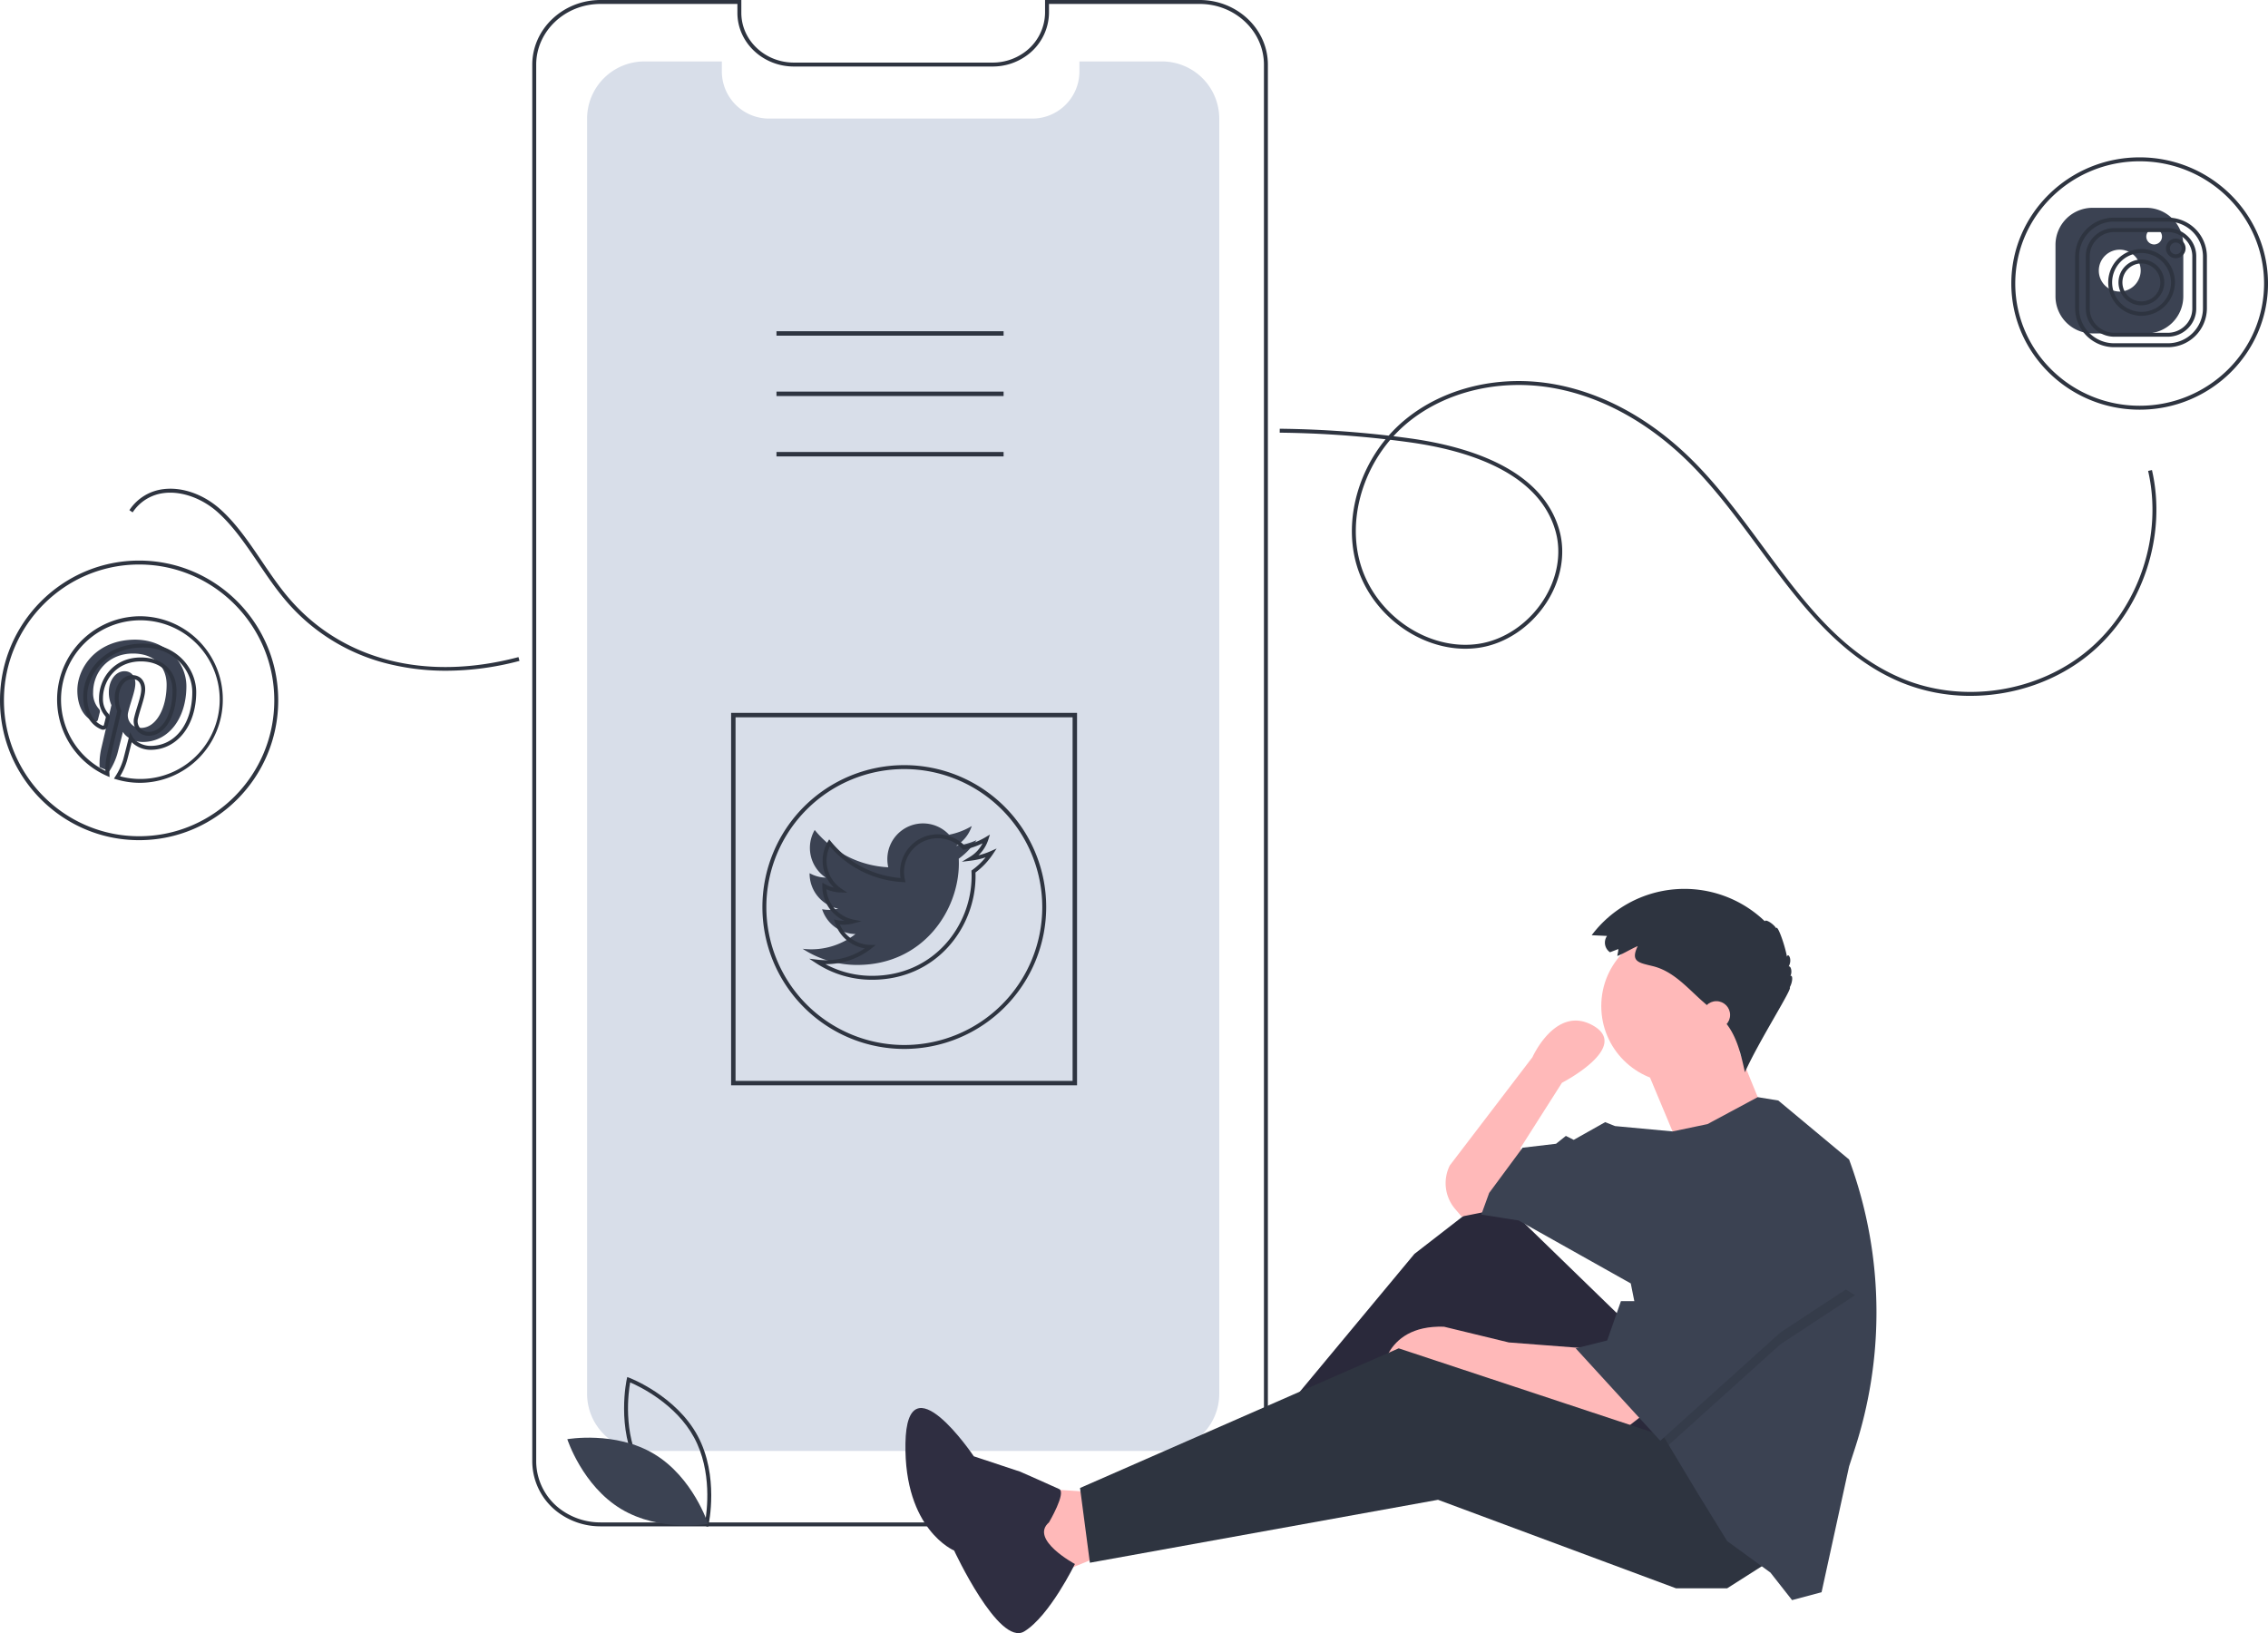<?xml version="1.0" encoding="UTF-8" standalone="no"?>
<svg
   data-name="Layer 1"
   width="1153.088"
   height="830.283"
   viewBox="0 0 1153.088 830.283"
   version="1.1"
   id="svg147"
   sodipodi:docname="undraw_social_sharing_ibwq.svg"
   inkscape:version="1.1.1 (3bf5ae0d25, 2021-09-20)"
   xmlns:inkscape="http://www.inkscape.org/namespaces/inkscape"
   xmlns:sodipodi="http://sodipodi.sourceforge.net/DTD/sodipodi-0.dtd"
   xmlns="http://www.w3.org/2000/svg"
   xmlns:svg="http://www.w3.org/2000/svg">
  <defs
     id="defs151" />
  <sodipodi:namedview
     id="namedview149"
     pagecolor="#505050"
     bordercolor="#eeeeee"
     borderopacity="1"
     inkscape:pageshadow="0"
     inkscape:pageopacity="0"
     inkscape:pagecheckerboard="0"
     showgrid="false"
     inkscape:snap-global="false"
     inkscape:zoom="2.7559256"
     inkscape:cx="755.28164"
     inkscape:cy="550.6317"
     inkscape:window-width="1920"
     inkscape:window-height="1017"
     inkscape:window-x="-8"
     inkscape:window-y="32"
     inkscape:window-maximized="1"
     inkscape:current-layer="svg147" />
  <title
     id="title81">social_sharing</title>
  <path
     d="M118.22,383.749c0,16.22-8.98,28.33-22.2,28.33-4.45,0-8.62-2.42-10.05-5.15,0,0-2.39,9.52-2.9,11.37a34.173,34.173,0,0,1-4.06,8.73c-.79-.4-2.88-1.28-4.91-2.11a35.637,35.637,0,0,1,.73-9.04c.78-3.36,5.28-22.54,5.28-22.54a15.81,15.81,0,0,1-1.32-6.53c0-6.12,3.53-10.7,7.93-10.7,3.75,0,5.55,2.82,5.55,6.2,0,3.78-2.41,9.43-3.64,14.67a6.387,6.387,0,0,0,6.51,7.95c7.78,0,13.03-10.05,13.03-21.97,0-9.07-6.07-15.84-17.11-15.84-12.47,0-20.26,9.36-20.26,19.8a11.949,11.949,0,0,0,2.72,8.1,2.049,2.049,0,0,1,.59,2.31c-.2.76-.64,2.58-.85,3.32a1.414,1.414,0,0,1-2.05,1.04c-5.75-2.37-8.43-8.68-8.43-15.8,0-11.74,9.86-25.82,29.4-25.82C107.88,360.069,118.22,371.489,118.22,383.749Z"
     transform="translate(-23.456 -34.859)"
     fill="#6c63ff"
     id="path83"
     style="fill:#3b4252;fill-opacity:1" />
  <path
     d="M1114.53,140.509h-27.08a18.853,18.853,0,0,0-18.95,18.63v26.61a18.845,18.845,0,0,0,18.95,18.62h27.08a18.845,18.845,0,0,0,18.95-18.62v-26.61A18.853,18.853,0,0,0,1114.53,140.509Zm-13.54,42.58a10.647,10.647,0,1,1,10.83-10.65A10.756,10.756,0,0,1,1100.99,183.089Zm17.6-23.95a3.991,3.991,0,1,1,4.06-3.99A4.016,4.016,0,0,1,1118.59,159.139Z"
     transform="translate(-23.456 -34.859)"
     fill="#6c63ff"
     id="path85"
     style="fill:#3b4252;fill-opacity:1" />
  <path
     d="M633.355,810.859H328.784a36.056,36.056,0,0,1-19.378-5.58,32.542,32.542,0,0,1-15.336-27.313V67.775c0-18.15,15.573-32.916,34.715-32.916H400.363v6.533c0,13.942,12.002,25.285,26.754,25.285H528.024A27.487,27.487,0,0,0,543.908,61.73a25.178,25.178,0,0,0,10.871-20.338V34.859h78.576c19.142,0,34.715,14.766,34.715,32.916V777.965A32.153,32.153,0,0,1,655.846,803.011,35.775,35.775,0,0,1,633.355,810.859Zm-304.57-774c-18.039,0-32.715,13.869-32.715,30.916V777.965a30.549,30.549,0,0,0,14.413,25.628,34.052,34.052,0,0,0,18.302,5.266H633.355a33.767,33.767,0,0,0,21.233-7.402,30.165,30.165,0,0,0,11.481-23.491V67.775c0-17.047-14.676-30.916-32.715-30.916H556.779v4.533a27.178,27.178,0,0,1-11.731,21.982A29.466,29.466,0,0,1,528.024,68.676H427.117c-15.855,0-28.754-12.24-28.754-27.285V36.859Z"
     fill="#3f3d56"
     id="path87"
     style="fill:#2e3440;fill-opacity:1"
     transform="translate(-23.456 -34.859)" />
  <path
     d="M643.353,95.229V743.429a29.139,29.139,0,0,1-29.13,29.11h-263.15a29.079,29.079,0,0,1-29.13-29.11V95.229a29.127,29.127,0,0,1,29.13-29.13h39.38v5.05a23.987,23.987,0,0,0,23.98,23.99h133.84a23.789,23.789,0,0,0,14.22-4.68,22.284,22.284,0,0,0,2.36-1.98,23.917,23.917,0,0,0,7.4-17.33v-5.05h41.97A29.121,29.121,0,0,1,643.353,95.229Z"
     fill="#f2f2f2"
     id="path89"
     style="fill:#d8dee9;fill-opacity:1"
     transform="translate(-23.456 -34.859)" />
  <path
     d="M571.041,586.645H395.164V397.283H571.041Zm-173.622-2.255h171.367V399.538h-171.367Z"
     transform="translate(-23.456 -34.859)"
     fill="#3f3d56"
     id="path91"
     style="fill:#2e3440;fill-opacity:1" />
  <rect
     x="394.774"
     y="168.398"
     width="115.467"
     height="2.255"
     fill="#3f3d56"
     id="rect93"
     style="fill:#2e3440;fill-opacity:1" />
  <rect
     x="394.774"
     y="199.092"
     width="115.467"
     height="2.255"
     fill="#3f3d56"
     id="rect95"
     style="fill:#2e3440;fill-opacity:1" />
  <rect
     x="394.774"
     y="229.785"
     width="115.467"
     height="2.255"
     fill="#3f3d56"
     id="rect97"
     style="fill:#2e3440;fill-opacity:1" />
  <path
     d="M383.448,811.126l-1.073-.402c-.236-.089-23.708-9.082-34.704-29.474-10.996-20.393-5.612-44.945-5.556-45.19l.253-1.118,1.073.402c.236.089,23.708,9.082,34.704,29.474,10.996,20.393,5.612,44.945,5.556,45.19Zm-34.017-30.825c9.296,17.241,27.845,26.079,32.545,28.097.894-5.037,3.696-25.406-5.592-42.631-9.287-17.223-27.843-26.074-32.545-28.097C342.945,742.71,340.144,763.077,349.432,780.3Z"
     transform="translate(-23.456 -34.859)"
     fill="#3f3d56"
     id="path99"
     style="fill:#2e3440;fill-opacity:1" />
  <path
     d="M356.074,774.096c19.761,11.889,27.371,35.503,27.371,35.503s-24.428,4.339-44.188-7.55-27.371-35.503-27.371-35.503S336.314,762.208,356.074,774.096Z"
     transform="translate(-23.456 -34.859)"
     fill="#6c63ff"
     id="path101"
     style="fill:#3b4252;fill-opacity:1" />
  <polygon
     points="554.114 758.5 524.114 756.5 534.114 801.5 568.114 787.5 554.114 758.5"
     fill="#ffb9b9"
     id="polygon103" />
  <polygon
     points="829.114 674.5 759.114 606.5 719.114 637.5 640.114 732.5 649.114 746.5 745.114 681.5 810.114 766.5 872.114 735.5 829.114 674.5"
     fill="#2f2e41"
     id="polygon105" />
  <polygon
     points="829.114 674.5 759.114 606.5 719.114 637.5 640.114 732.5 649.114 746.5 745.114 681.5 810.114 766.5 872.114 735.5 829.114 674.5"
     opacity="0.1"
     id="polygon107" />
  <path
     d="M858.57,754.359l-9,7-73-25-17-7-34,7s0-28,32-27l33,8,39,3Z"
     transform="translate(-23.456 -34.859)"
     fill="#ffb9b9"
     id="path109" />
  <polygon
     points="900.114 793.5 878.114 807.5 852.114 807.5 731.114 762.5 554.114 794.5 549.114 756.5 711.114 685.5 853.114 732.5 900.114 793.5"
     fill="#2f2e41"
     id="polygon111"
     style="fill:#2e3440;fill-opacity:1" />
  <path
     d="M781.57,650.359l-15,3-3.269-3.814a20.206,20.206,0,0,1-2.731-22.186h0l42-55s12-27,31-16-16,29-16,29l-21,33,2,17Z"
     transform="translate(-23.456 -34.859)"
     fill="#ffb9b9"
     id="path113" />
  <circle
     cx="853.114"
     cy="511.5"
     r="39"
     fill="#ffb9b9"
     id="circle115" />
  <path
     d="M859.07,574.859l18,43,43-18s-14-34-14-35S859.07,574.859,859.07,574.859Z"
     transform="translate(-23.456 -34.859)"
     fill="#ffb9b9"
     id="path117" />
  <path
     d="M977.48,702.069a224.08,224.08,0,0,1-10.99,69.31l-2.92,8.98-14,64-15,4-11-14-22-16-16-26-13.72-22.86-4.28-7.14-15-75-57-32-19-3,4-11,17-23,17-2,5-4,4,2,16-9,5,2,29.24,2.72,17.76-3.72,25.54-13.71,10.46,1.71,36,30A223.883,223.883,0,0,1,977.48,702.069Z"
     transform="translate(-23.456 -34.859)"
     fill="#575a89"
     id="path119"
     style="fill:#3b4252;fill-opacity:1" />
  <path
     d="M556.778,808.843s8.957-15.18,5.174-16.952-19.849-8.837-19.849-8.837l-23.561-7.808s-33.997-50.527-34.743-6.588,24.754,54.501,24.754,54.501,22.743,48.945,35.626,41.14,25.774-34.299,25.774-34.299S546.721,817.51,556.778,808.843Z"
     transform="translate(-23.456 -34.859)"
     fill="#2f2e41"
     id="path121" />
  <polygon
     points="943.114 658.5 905.114 683.5 848.394 734.64 844.114 727.5 832.114 667.5 835.114 667.5 866.114 610.5 943.114 658.5"
     opacity="0.1"
     id="polygon123" />
  <polygon
     points="866.114 604.5 835.114 661.5 824.114 661.5 817.114 681.5 801.114 685.5 844.114 732.5 905.114 677.5 943.114 652.5 866.114 604.5"
     fill="#575a89"
     id="polygon125"
     style="fill:#3b4252;fill-opacity:1" />
  <path
     d="M846.236,517.36,842.01,518.986a5.899,5.899,0,0,1-1.508-8.292l-7.809-.365a58.965,58.965,0,0,1,88.027-7.095c.356-1.224,4.231,1.158,5.813,3.573.532-1.992,4.165,7.639,5.451,14.447.595-2.267,2.883,1.393.879,4.904,1.27-.186,1.844,3.064.86,4.874,1.389-.653,1.155,3.226-.351,5.818,1.983-.176-15.636,27.167-22.769,43.147-2.071-9.517-4.4-19.538-11.079-26.628-1.135-1.205-2.378-2.303-3.62-3.398l-6.713-5.926c-7.806-6.89-14.907-15.394-25.306-17.97-7.146-1.77-11.665-2.169-7.77-10.222-3.519,1.468-6.804,3.652-10.355,5.016C845.808,519.745,846.305,518.486,846.236,517.36Z"
     transform="translate(-23.456 -34.859)"
     fill="#2f2e41"
     id="path127"
     style="fill:#2e3440;fill-opacity:1" />
  <circle
     cx="872.614"
     cy="516"
     r="7"
     fill="#ffb9b9"
     id="circle129" />
  <path
     d="M510.902,471.426c.038.769.058,1.557.058,2.346,0,23.996-18.266,51.664-51.664,51.664a50.68,50.68,0,0,1-27.764-8.21,35.792,35.792,0,0,0,4.326.269,36.384,36.384,0,0,0,22.535-7.768,18.19,18.19,0,0,1-16.959-12.613,18.28,18.28,0,0,0,3.423.327,17.829,17.829,0,0,0,4.768-.635,18.157,18.157,0,0,1-14.555-17.804v-.212a17.805,17.805,0,0,0,8.249,2.269,18.204,18.204,0,0,1-5.653-24.246,51.427,51.427,0,0,0,37.397,18.977,18.457,18.457,0,0,1-.461-4.153,18.133,18.133,0,0,1,31.379-12.402,36.263,36.263,0,0,0,11.536-4.403,18.325,18.325,0,0,1-7.979,10.056,36.88,36.88,0,0,0,10.402-2.865A36.862,36.862,0,0,1,510.902,471.426Z"
     transform="translate(-23.456 -34.859)"
     fill="#6c63ff"
     id="path131"
     style="fill:#3b4252;fill-opacity:1" />
  <path
     d="M483.22,568.142a72.142,72.142,0,1,1,72.141-72.142A72.223,72.223,0,0,1,483.22,568.142Zm0-142.283a70.142,70.142,0,1,0,70.141,70.142A70.221,70.221,0,0,0,483.22,425.859ZM466.779,532.974a51.742,51.742,0,0,1-28.312-8.369l-3.587-2.335,4.25.504a35.843,35.843,0,0,0,4.21.256A35.136,35.136,0,0,0,463.146,517.01a19.141,19.141,0,0,1-15.175-13.061l-.519-1.624,1.67.34a16.435,16.435,0,0,0,3.633.312A19.225,19.225,0,0,1,441.553,485.545v-1.933l1.489.836a16.761,16.761,0,0,0,4.416,1.709,19.171,19.171,0,0,1-3.166-23.317l.727-1.253.914,1.124a50.579,50.579,0,0,0,35.389,18.532,19.502,19.502,0,0,1-.236-3.062,19.134,19.134,0,0,1,32.723-13.492,35.021,35.021,0,0,0,10.674-4.175l2.262-1.342-.799,2.506a19.049,19.049,0,0,1-5.033,8.021,35.7,35.7,0,0,0,6.111-2.063l3.144-1.391L528.261,469.106a37.767,37.767,0,0,1-8.86,9.341c.023.611.034,1.232.034,1.853C519.435,506.192,499.74,532.974,466.779,532.974Zm-23.685-7.945a49.827,49.827,0,0,0,23.685,5.945c31.709,0,50.656-25.766,50.656-50.675,0-.771-.018-1.541-.055-2.293l-.026-.541.438-.317a35.852,35.852,0,0,0,6.793-6.422,37.953,37.953,0,0,1-7.453,1.685l-4.673.573,4.037-2.423a17.231,17.231,0,0,0,6.51-6.967,36.86,36.86,0,0,1-9.345,3.166l-.543.105-.378-.403a17.134,17.134,0,0,0-29.654,11.72,16.83,16.83,0,0,0,.441,3.908l.311,1.298-1.333-.066a52.561,52.561,0,0,1-37.157-18.193,17.175,17.175,0,0,0,6.005,21.628l2.865,1.917-3.446-.086a18.84,18.84,0,0,1-7.16-1.618,17.199,17.199,0,0,0,13.696,15.396l4.155.835-4.089,1.11a19.182,19.182,0,0,1-6.92.577,17.154,17.154,0,0,0,15.446,10.367l2.805.054-2.207,1.732a37.136,37.136,0,0,1-23.157,7.989C443.259,525.03,443.177,525.03,443.094,525.029Z"
     transform="translate(-23.456 -34.859)"
     fill="#3f3d56"
     id="path133"
     style="fill:#2e3440;fill-opacity:1" />
  <path
     d="M1111.989,190.084a11.644,11.644,0,1,1,11.83-11.643A11.75,11.75,0,0,1,1111.989,190.084Zm0-21.286a9.645,9.645,0,1,0,9.83,9.643A9.749,9.749,0,0,0,1111.989,168.798Z"
     transform="translate(-23.456 -34.859)"
     fill="#3f3d56"
     id="path135"
     style="fill:#2e3440;fill-opacity:1" />
  <path
     d="M1125.526,206.048h-27.074a14.617,14.617,0,0,1-10.259-4.192,14.032,14.032,0,0,1-4.278-10.112V165.137a14.141,14.141,0,0,1,4.273-10.106,14.493,14.493,0,0,1,10.264-4.197h27.074a14.612,14.612,0,0,1,10.259,4.193,14.028,14.028,0,0,1,4.278,10.111v26.607a14.143,14.143,0,0,1-4.273,10.107A14.494,14.494,0,0,1,1125.526,206.048Zm-27.074-53.214a12.505,12.505,0,0,0-8.857,3.619,12.156,12.156,0,0,0-3.68,8.685v26.607a12.05,12.05,0,0,0,3.675,8.681,12.628,12.628,0,0,0,8.862,3.623h27.074a12.51,12.51,0,0,0,8.857-3.619,12.158,12.158,0,0,0,3.68-8.685V165.137a12.043,12.043,0,0,0-3.675-8.68,12.626,12.626,0,0,0-8.862-3.624Zm13.537,42.572a16.967,16.967,0,1,1,17.245-16.964A17.126,17.126,0,0,1,1111.989,195.405Zm0-31.929a14.967,14.967,0,1,0,15.245,14.964A15.124,15.124,0,0,0,1111.989,163.477Zm17.599,2.661a4.991,4.991,0,1,1,5.061-4.991A5.033,5.033,0,0,1,1129.587,166.137Zm0-7.982a2.992,2.992,0,1,0,3.061,2.991A3.03,3.03,0,0,0,1129.587,158.155Z"
     transform="translate(-23.456 -34.859)"
     fill="#3f3d56"
     id="path137"
     style="fill:#2e3440;fill-opacity:1" />
  <path
     d="M1111.293,243.141c-35.979,0-65.25-28.773-65.25-64.141s29.271-64.142,65.25-64.142c35.98,0,65.251,28.774,65.251,64.142S1147.273,243.141,1111.293,243.141Zm0-126.283c-34.876,0-63.25,27.876-63.25,62.142,0,34.265,28.374,62.141,63.25,62.141,34.877,0,63.251-27.876,63.251-62.141C1174.544,144.735,1146.17,116.859,1111.293,116.859Zm14.232,94.511h-27.074a19.813,19.813,0,0,1-19.952-19.625V165.137a19.813,19.813,0,0,1,19.952-19.625h27.074a19.813,19.813,0,0,1,19.952,19.625v26.607A19.813,19.813,0,0,1,1125.526,211.369Zm-27.074-63.857a17.811,17.811,0,0,0-17.952,17.625v26.607a17.811,17.811,0,0,0,17.952,17.625h27.074a17.811,17.811,0,0,0,17.952-17.625V165.137a17.811,17.811,0,0,0-17.952-17.625Z"
     fill="#3f3d56"
     id="path139"
     style="fill:#2e3440;fill-opacity:1"
     transform="translate(-23.456 -34.859)" />
  <path
     d="M94.181,462c-38.998,0-70.726-31.882-70.726-71.071s31.728-71.071,70.726-71.071S164.907,351.741,164.907,390.929,133.179,462,94.181,462Zm0-140.142c-37.896,0-68.726,30.985-68.726,69.071s30.83,69.071,68.726,69.071,68.726-30.985,68.726-69.071S132.077,321.859,94.181,321.859Zm.417,110.991a42.189,42.189,0,0,1-11.943-1.739l-1.265-.373.7-1.117a32.891,32.891,0,0,0,4.014-8.588c.507-1.819,2.873-11.255,2.896-11.35l.638-2.544,1.218,2.323c1.189,2.268,4.94,4.613,9.159,4.613,12.483,0,21.201-11.237,21.201-27.328,0-11.147-9.366-22.677-25.039-22.677-19.589,0-28.4,14.513-28.4,24.818,0,7.412,2.846,12.833,7.809,14.872a.614.614,0,0,0,.463.046.625.625,0,0,0,.246-.408c.11-.402.284-1.102.454-1.782.15-.603.297-1.19.392-1.544.179-.672.19-.712-.39-1.409a12.972,12.972,0,0,1-2.949-8.741c0-10.084,7.449-20.802,21.255-20.802,11.004,0,18.115,6.608,18.115,16.834,0,13.1-6.035,22.979-14.038,22.979a7.762,7.762,0,0,1-6.156-2.853,7.297,7.297,0,0,1-1.318-6.329c.456-1.943,1.067-3.928,1.658-5.848,1.003-3.261,1.952-6.341,1.952-8.596,0-1.22-.328-5.201-4.546-5.201-3.888,0-6.933,4.262-6.933,9.704a15.062,15.062,0,0,0,1.217,6.087l.16.322-.081.352s-4.499,19.175-5.289,22.533a35.204,35.204,0,0,0-.69,9.219l.061,1.6-1.465-.647A42.374,42.374,0,0,1,94.617,348.156a42.216,42.216,0,0,1,42.116,42.357A42.284,42.284,0,0,1,94.599,432.85Zm-10.119-3.307a40.335,40.335,0,1,0-7.409-2.767,34.815,34.815,0,0,1,.78-8.128c.729-3.098,4.612-19.651,5.211-22.203a17.424,17.424,0,0,1-1.271-6.635c0-6.563,3.924-11.704,8.933-11.704,3.977,0,6.546,2.827,6.546,7.201,0,2.555-.991,5.775-2.041,9.184-.581,1.887-1.182,3.839-1.622,5.716a5.335,5.335,0,0,0,.938,4.629,5.774,5.774,0,0,0,4.589,2.096c6.863,0,12.038-9.019,12.038-20.979,0-9.15-6.175-14.834-16.115-14.834-12.506,0-19.255,9.687-19.255,18.802a11.061,11.061,0,0,0,2.482,7.457,2.976,2.976,0,0,1,.79,3.209c-.093.348-.236.923-.384,1.513-.174.698-.353,1.415-.463,1.816a2.403,2.403,0,0,1-3.403,1.693c-5.664-2.327-9.047-8.578-9.047-16.721,0-13.183,11.371-26.818,30.4-26.818,16.925,0,27.039,12.547,27.039,24.677,0,16.994-9.757,29.328-23.201,29.328a13.903,13.903,0,0,1-9.589-3.861c-.733,2.911-2.026,8.027-2.394,9.349A32.948,32.948,0,0,1,84.48,429.543Z"
     fill="#3f3d56"
     id="path141"
     style="fill:#2e3440;fill-opacity:1"
     transform="translate(-23.456 -34.859)" />
  <path
     d="M1025.269,388.633a92.172,92.172,0,0,1-35.437-6.937c-31.354-13.07-52.117-41.214-72.196-68.432-10.841-14.694-22.05-29.888-34.855-42.681-20.518-20.5-44.321-33.744-68.837-38.3-27.552-5.122-55.628,1.502-75.102,17.712a70.484,70.484,0,0,0-6.944,6.639q4.263.518,8.503,1.105c29.733,4.121,67.025,15.549,75.823,46.597,3.378,11.917.974,25.408-6.594,37.011-8.109,12.433-21.016,20.982-34.522,22.869a47.996,47.996,0,0,1-6.643.459c-24.326.001-48.293-18.081-55.39-42.936-6.01-21.049.054-45.577,14.841-63.56a524.844,524.844,0,0,0-53.839-3.346l.021-2a526.674,526.674,0,0,1,55.375,3.512,72.511,72.511,0,0,1,8.089-7.887c19.926-16.587,48.616-23.368,76.746-18.142,24.915,4.63,49.081,18.065,69.886,38.852,12.911,12.899,24.165,28.155,35.05,42.908,20.835,28.241,40.514,54.916,71.356,67.773,31.001,12.923,69.066,7.044,94.723-14.627,25.659-21.67,37.822-58.217,30.268-90.941l1.949-.45c7.719,33.436-4.71,70.778-30.926,92.92C1069.672,381.062,1047.431,388.632,1025.269,388.633ZM730.291,258.456c-14.988,17.566-21.236,41.913-15.291,62.734,7.479,26.196,34.322,44.607,59.831,41.046,12.943-1.808,25.326-10.025,33.124-21.981,7.252-11.119,9.565-24.012,6.346-35.374-8.504-30.008-45.03-41.122-74.175-45.16Q735.225,259.042,730.291,258.456Z"
     fill="#3f3d56"
     id="path143"
     style="fill:#2e3440;fill-opacity:1"
     transform="translate(-23.456 -34.859)" />
  <path
     d="M250.222,375.863a121.197,121.197,0,0,1-26.694-2.883,99.228,99.228,0,0,1-55.582-33.743c-4.691-5.618-8.963-11.924-13.095-18.024-6.272-9.258-12.757-18.833-20.724-25.957-7.927-7.088-18.364-10.817-27.23-9.741a22.171,22.171,0,0,0-16.001,9.837l-1.652-1.127A24.116,24.116,0,0,1,106.655,283.529c9.561-1.163,20.335,2.661,28.806,10.235,8.151,7.289,14.707,16.967,21.047,26.326,4.104,6.059,8.348,12.323,12.974,17.863,26.98,32.308,69.835,43.597,117.58,30.975l.511,1.934A146.555,146.555,0,0,1,250.222,375.863Z"
     fill="#3f3d56"
     id="path145"
     style="fill:#2e3440;fill-opacity:1"
     transform="translate(-23.456 -34.859)" />
</svg>
